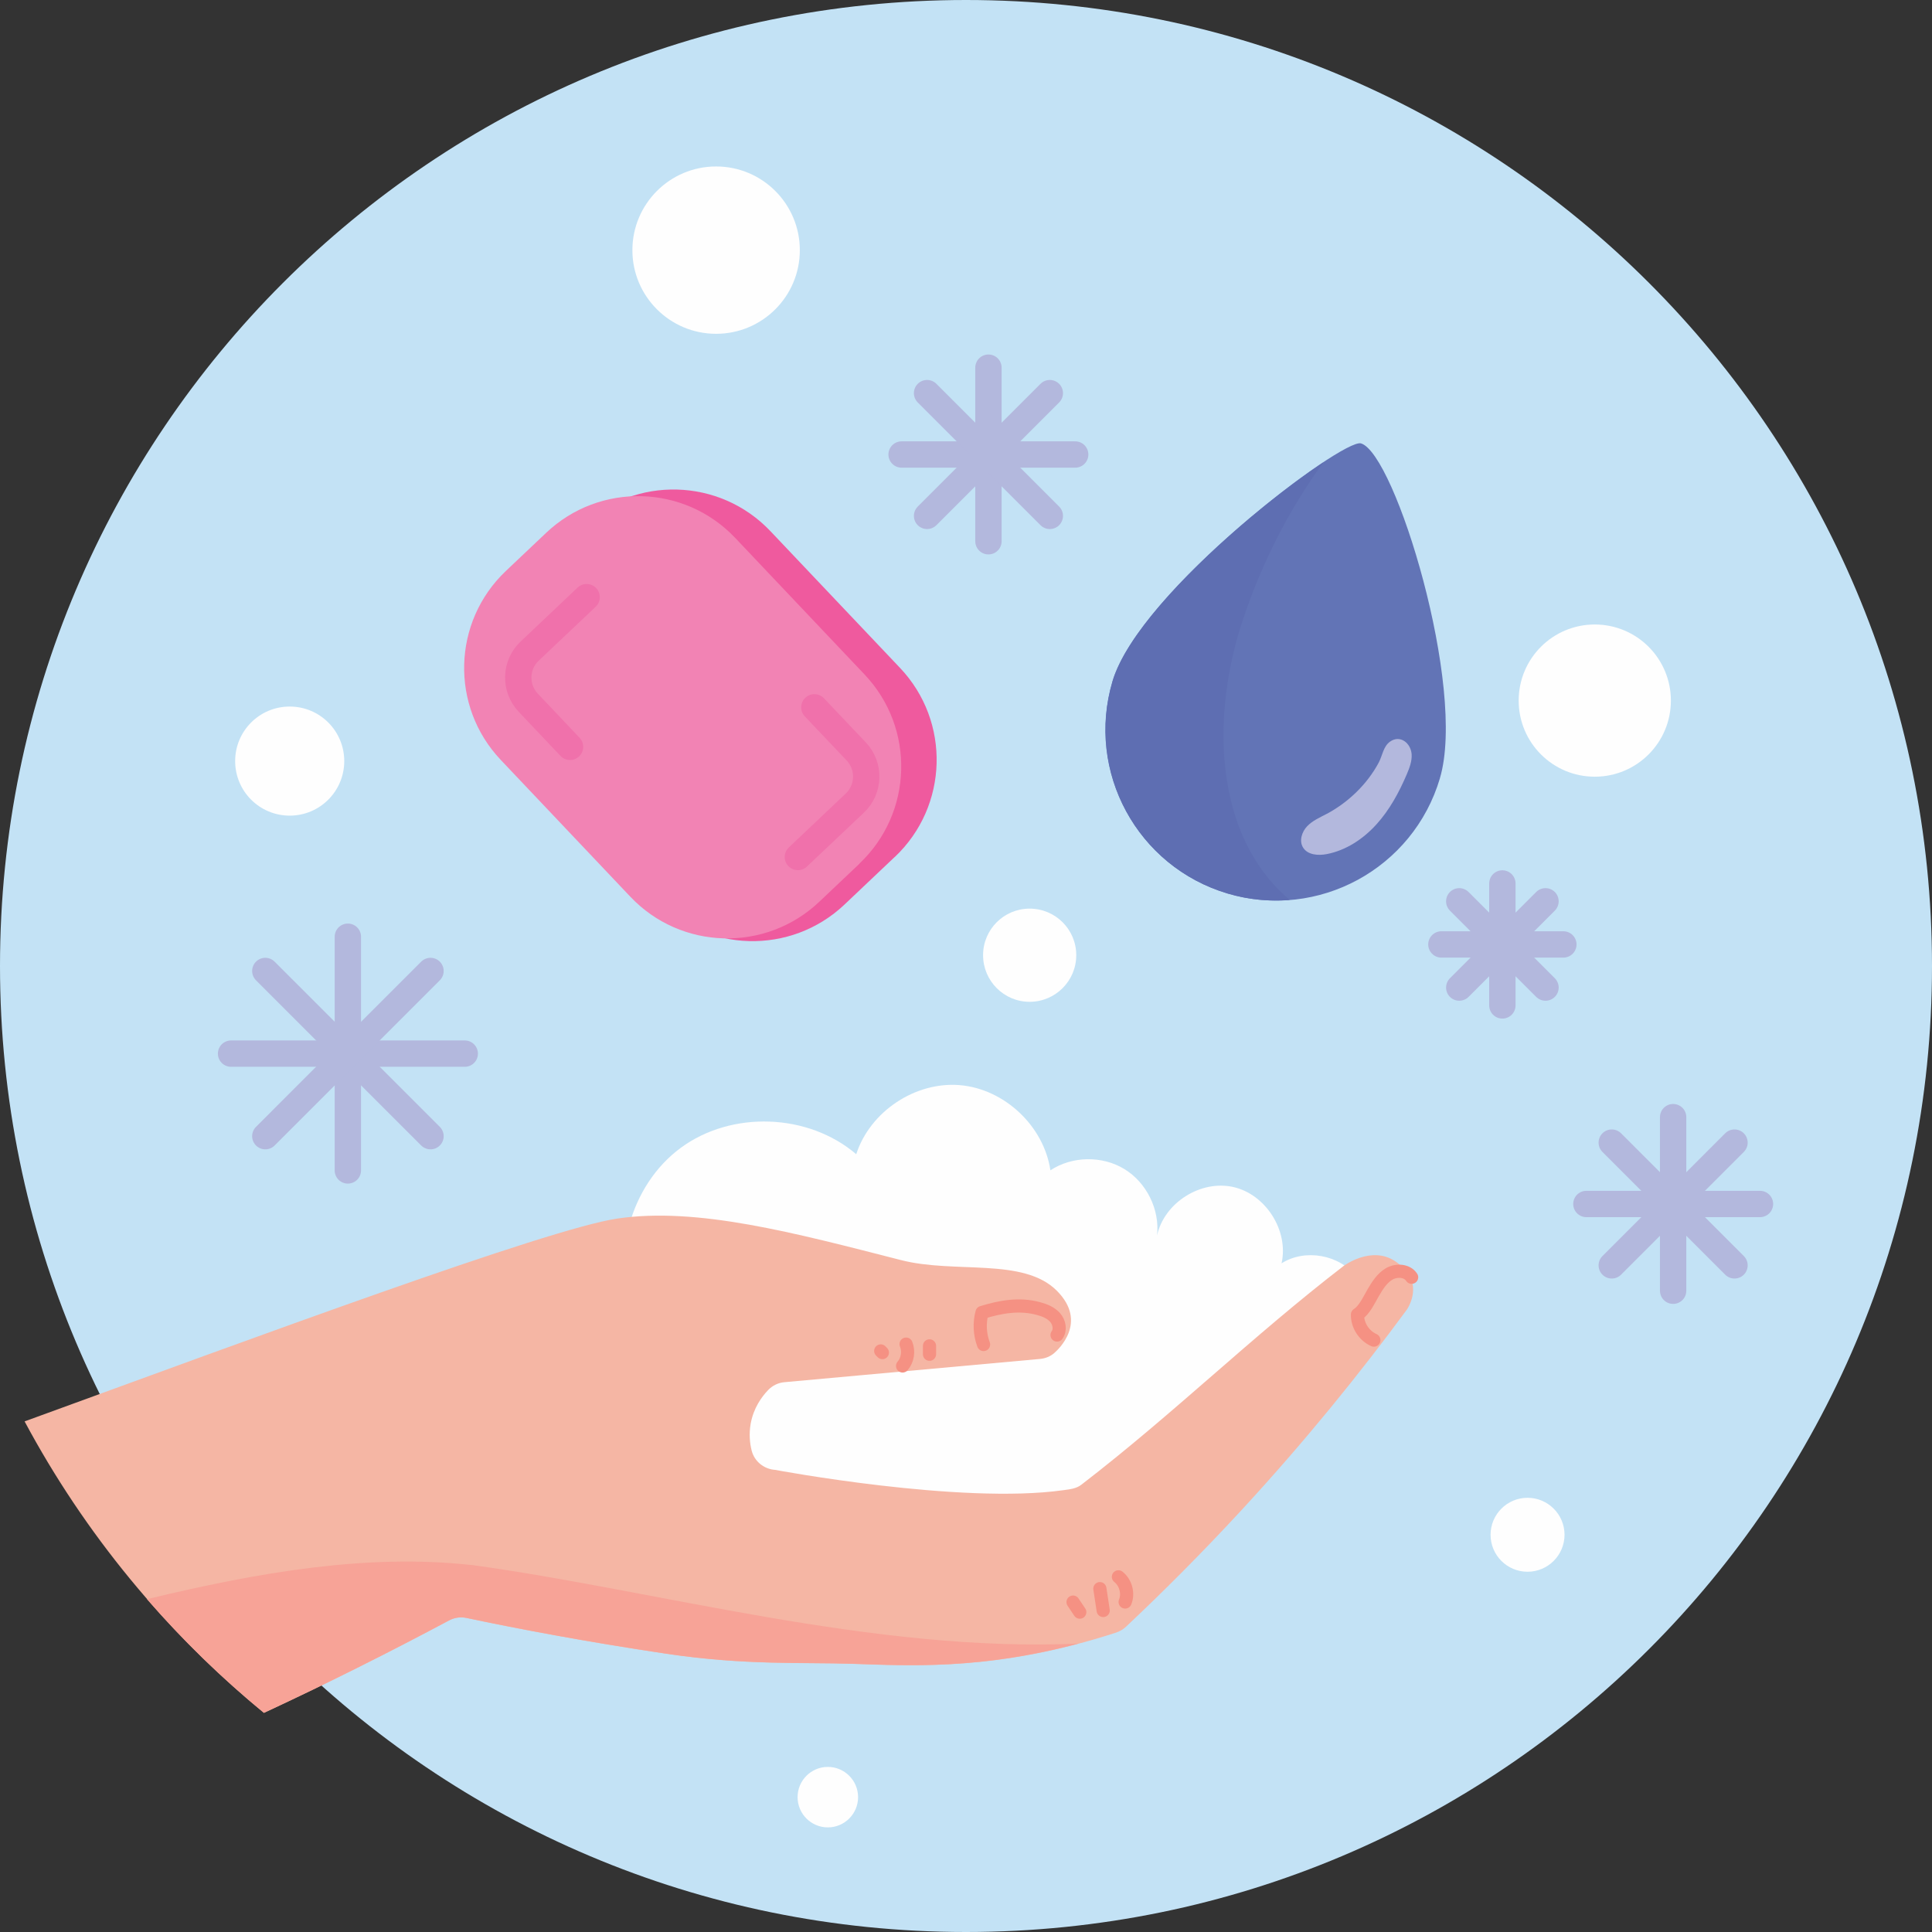 <svg xmlns="http://www.w3.org/2000/svg" xmlns:xlink="http://www.w3.org/1999/xlink" width="150.797" height="150.797" version="1.1" viewBox="0 0 198 198" xml:space="preserve" style="shape-rendering:geometricPrecision;text-rendering:geometricPrecision;image-rendering:optimizeQuality;fill-rule:evenodd;clip-rule:evenodd"><rect x="0" y="0" width="198" height="198" fill="#333333" stroke="none"/><defs><style type="text/css">.str0{stroke:#f071ab;stroke-linecap:round;stroke-linejoin:round;stroke-miterlimit:10}.str0,.str1{stroke-width:2.7}.str1,.str2{stroke-linecap:round;stroke-linejoin:round;stroke-miterlimit:10}.str1{stroke:#b3b8dd}.str2{stroke:#f59183;stroke-width:1.35}.fil6{fill:none;fill-rule:nonzero}.fil1{fill:#fefefe}.fil1,.fil3,.fil5{fill-rule:nonzero}.fil3{fill:#f7a397}.fil5{fill:#f283b4}.fil2{fill-rule:nonzero}.fil4{fill:#ef5a9e}.fil4,.fil9{fill-rule:nonzero}.fil2{fill:#f5b6a4}.fil9{fill:#b3b8dd}.fil0,.fil7,.fil8{fill-rule:nonzero}.fil7,.fil8{fill:#6274b6}.fil8{fill:#5e6eb2}.fil0{fill:#c3e2f5}</style></defs><g id="Layer_x0020_1"><g id="_1607341360256"><path d="M198 99c0,54.68 -44.32,99 -99,99 -54.68,0 -99,-44.32 -99,-99 0,-54.68 44.32,-99 99,-99 54.67,0 99,44.32 99,99z" class="fil0"/><path d="M138.99 130.82c-1.74,-2.25 -5.25,-2.87 -7.65,-1.35 0.75,-3.34 -1.61,-7.07 -4.95,-7.82 -3.34,-0.75 -7.07,1.61 -7.81,4.96 0.29,-2.65 -1.07,-5.41 -3.35,-6.8 -2.28,-1.39 -5.36,-1.34 -7.58,0.13 -0.67,-4.54 -4.72,-8.35 -9.29,-8.73 -4.57,-0.38 -9.2,2.71 -10.61,7.08 -4.92,-4.21 -12.78,-4.49 -17.99,-0.65 -5.21,3.84 -7.27,11.43 -4.71,17.38 -3.29,3.37 -3.03,9.13 -0.45,13.08 2.58,3.95 6.92,6.38 11.32,8.08 10.74,4.16 22.81,4.82 33.93,1.85 5.86,-1.56 11.44,-4.13 16.47,-7.51 4.36,-2.94 9.55,-6.86 12.35,-11.41 1.49,-2.41 2.19,-5.87 0.34,-8.27z" class="fil1"/><path d="M27.04 175.55c6.73,-3.13 13.05,-6.31 18.97,-9.47 0.56,-0.3 1.18,-0.39 1.8,-0.26 5.11,1.08 12.12,2.42 20.5,3.67 8.05,1.2 13.95,0.86 19.08,1.03 6.61,0.22 14.98,0.69 26.98,-3.2 0.38,-0.13 0.74,-0.33 1.03,-0.61 3.86,-3.63 7.83,-7.61 11.84,-11.95 6.53,-7.08 12.15,-14.03 16.96,-20.57 0.68,-1.09 0.85,-2.41 0.27,-3.34 -1.91,-3.07 -4.76,-2.43 -6.69,-1.17 -9.54,7.34 -17.43,15.15 -26.97,22.49 -0.52,0.4 -1.18,0.46 -1.83,0.55 -10.55,1.49 -29.54,-2.08 -29.54,-2.08 -1.15,-0.08 -2.13,-0.87 -2.41,-1.99 -0.19,-0.76 -0.28,-1.69 -0.1,-2.73 0.29,-1.62 1.13,-2.77 1.79,-3.46 0.45,-0.47 1.05,-0.76 1.7,-0.81 8.72,-0.79 17.44,-1.59 26.16,-2.38 0.54,-0.05 1.06,-0.25 1.47,-0.61 0.41,-0.36 3.47,-3.16 0.26,-6.38 -3.43,-3.44 -10.45,-1.72 -15.97,-3.14 -10.91,-2.79 -20.91,-5.48 -29.12,-4.25 -7.17,1.08 -37.1,12.18 -60.7,20.78 6.16,11.5 14.53,21.65 24.54,29.87z" class="fil2"/><path d="M48.29 160.39c-10.63,-1.18 -21.79,0.74 -33.23,3.5 3.66,4.21 7.67,8.11 11.98,11.65 6.73,-3.13 13.05,-6.31 18.97,-9.47 0.56,-0.3 1.18,-0.39 1.8,-0.26 5.11,1.08 12.12,2.42 20.5,3.67 8.05,1.2 13.95,0.86 19.08,1.03 5.88,0.2 13.15,0.58 23.13,-2.07 -21,0.95 -43.26,-5.47 -62.23,-8.06z" class="fil3"/><path d="M91.7 87.82l-5.15 4.88c-5.49,5.2 -14.17,4.97 -19.37,-0.53l-13.26 -14c-5.2,-5.49 -4.97,-14.17 0.53,-19.37l5.15 -4.88c5.49,-5.2 14.17,-4.97 19.37,0.53l13.27 14c5.2,5.49 4.97,14.16 -0.53,19.37z" class="fil4"/><path d="M88.09 88.51l-4.13 3.91c-5.49,5.2 -14.17,4.97 -19.37,-0.53l-13.27 -14.01c-5.2,-5.49 -4.97,-14.16 0.53,-19.37l4.13 -3.91c5.49,-5.2 14.16,-4.97 19.37,0.53l13.26 14c5.2,5.49 4.97,14.17 -0.53,19.37z" class="fil5"/><path d="M58.42 76.54l-4.28 -4.52c-1.42,-1.5 -1.36,-3.87 0.14,-5.29l5.84 -5.53" class="fil6 str0"/><path d="M83.46 72.49l4.29 4.52c1.42,1.5 1.36,3.87 -0.14,5.29l-5.84 5.53" class="fil6 str0"/><path d="M147.57 79.76c-2.74,9.27 -12.48,14.56 -21.75,11.81 -9.27,-2.74 -14.56,-12.48 -11.81,-21.75 2.74,-9.27 23.61,-24.93 25.47,-24.38 3.5,1.04 10.84,25.05 8.09,34.31z" class="fil7"/><path d="M127.36 63.57c1.86,-5.58 4.58,-11.15 8.28,-16.2 -6.65,4.39 -19.51,15.32 -21.62,22.46 -2.74,9.27 2.55,19 11.81,21.75 2.12,0.63 4.27,0.82 6.35,0.65 -7.84,-6.61 -8.07,-18.93 -4.82,-28.66z" class="fil8"/><path d="M135.98 83.4c-0.71,0.38 -1.47,0.7 -2.02,1.28 -0.55,0.58 -0.84,1.51 -0.41,2.19 0.48,0.76 1.56,0.83 2.43,0.66 1.97,-0.38 3.73,-1.55 5.08,-3.04 1.35,-1.49 2.32,-3.28 3.11,-5.13 0.28,-0.66 0.55,-1.36 0.5,-2.07 -0.09,-1.14 -1.18,-2.02 -2.22,-1.28 -0.68,0.48 -0.78,1.44 -1.15,2.14 -1.18,2.21 -3.11,4.07 -5.31,5.25z" class="fil9"/><line x1="35.65" x2="35.65" y1="96" y2="119.95" class="fil6 str1"/><line x1="23.68" x2="47.63" y1="107.98" y2="107.98" class="fil6 str1"/><line x1="27.19" x2="44.12" y1="99.51" y2="116.44" class="fil6 str1"/><line x1="27.19" x2="44.12" y1="116.44" y2="99.51" class="fil6 str1"/><line x1="101.3" x2="101.3" y1="37.68" y2="55.47" class="fil6 str1"/><line x1="92.4" x2="110.19" y1="46.58" y2="46.58" class="fil6 str1"/><line x1="95.01" x2="107.59" y1="40.29" y2="52.87" class="fil6 str1"/><line x1="95.01" x2="107.59" y1="52.87" y2="40.29" class="fil6 str1"/><line x1="171.47" x2="171.47" y1="114.49" y2="132.28" class="fil6 str1"/><line x1="162.58" x2="180.37" y1="123.39" y2="123.39" class="fil6 str1"/><line x1="165.18" x2="177.76" y1="117.1" y2="129.68" class="fil6 str1"/><line x1="165.18" x2="177.76" y1="129.68" y2="117.1" class="fil6 str1"/><line x1="153.97" x2="153.97" y1="90.54" y2="103.04" class="fil6 str1"/><line x1="147.72" x2="160.22" y1="96.79" y2="96.79" class="fil6 str1"/><line x1="149.55" x2="158.39" y1="92.37" y2="101.21" class="fil6 str1"/><line x1="149.55" x2="158.39" y1="101.21" y2="92.37" class="fil6 str1"/><path d="M100.8 137.79c-0.39,-1.04 -0.45,-2.2 -0.16,-3.28 1.91,-0.59 3.82,-0.93 5.76,-0.41 0.64,0.17 1.28,0.42 1.72,0.91 0.44,0.49 0.6,1.28 0.21,1.81" class="fil6 str2"/><path d="M92.86 137.75c0.3,0.74 0.16,1.64 -0.36,2.24" class="fil6 str2"/><path d="M95.26 137.93c0,0.29 0,0.57 0,0.86" class="fil6 str2"/><path d="M90.26 138.45c0.06,0.06 0.12,0.11 0.17,0.17" class="fil6 str2"/><path d="M114.62 161.6c0.75,0.59 1.05,1.7 0.69,2.58" class="fil6 str2"/><path d="M112.72 162.81c0.12,0.75 0.23,1.49 0.34,2.24" class="fil6 str2"/><path d="M109.97 164.19c0.23,0.34 0.46,0.69 0.69,1.03" class="fil6 str2"/><path d="M140.8 137.34c-1.01,-0.45 -1.7,-1.52 -1.68,-2.62 0.72,-0.45 1.19,-1.52 1.62,-2.25 0.43,-0.73 0.9,-1.49 1.64,-1.92 0.74,-0.42 1.82,-0.37 2.29,0.35" class="fil6 str2"/><path d="M110.3 97.89c0,-2.64 -2.14,-4.77 -4.78,-4.77 -2.64,0 -4.77,2.14 -4.77,4.77 0,2.64 2.14,4.78 4.77,4.78 2.64,0 4.78,-2.14 4.78,-4.78z" class="fil1"/><path d="M171.24 71.8c0,-4.31 -3.49,-7.8 -7.8,-7.8 -4.31,0 -7.8,3.49 -7.8,7.8 0,4.31 3.49,7.8 7.8,7.8 4.31,0 7.8,-3.49 7.8,-7.8z" class="fil1"/><path d="M35.28 78c0,-3.09 -2.5,-5.59 -5.59,-5.59 -3.09,0 -5.59,2.5 -5.59,5.59 0,3.09 2.5,5.59 5.59,5.59 3.09,0 5.59,-2.5 5.59,-5.59z" class="fil1"/><path d="M160.34 157.29c0,-2.09 -1.7,-3.79 -3.79,-3.79 -2.09,0 -3.79,1.7 -3.79,3.79 0,2.1 1.7,3.79 3.79,3.79 2.09,0 3.79,-1.7 3.79,-3.79z" class="fil1"/><path d="M87.94 184.18c0,-1.71 -1.39,-3.1 -3.1,-3.1 -1.71,0 -3.1,1.39 -3.1,3.1 0,1.71 1.39,3.1 3.1,3.1 1.71,0 3.1,-1.39 3.1,-3.1z" class="fil1"/><path d="M81.97 25.64c0,4.73 -3.84,8.57 -8.58,8.57 -4.74,0 -8.58,-3.84 -8.58,-8.57 0,-4.74 3.84,-8.58 8.58,-8.58 4.74,0 8.58,3.84 8.58,8.58z" class="fil1"/></g></g></svg>